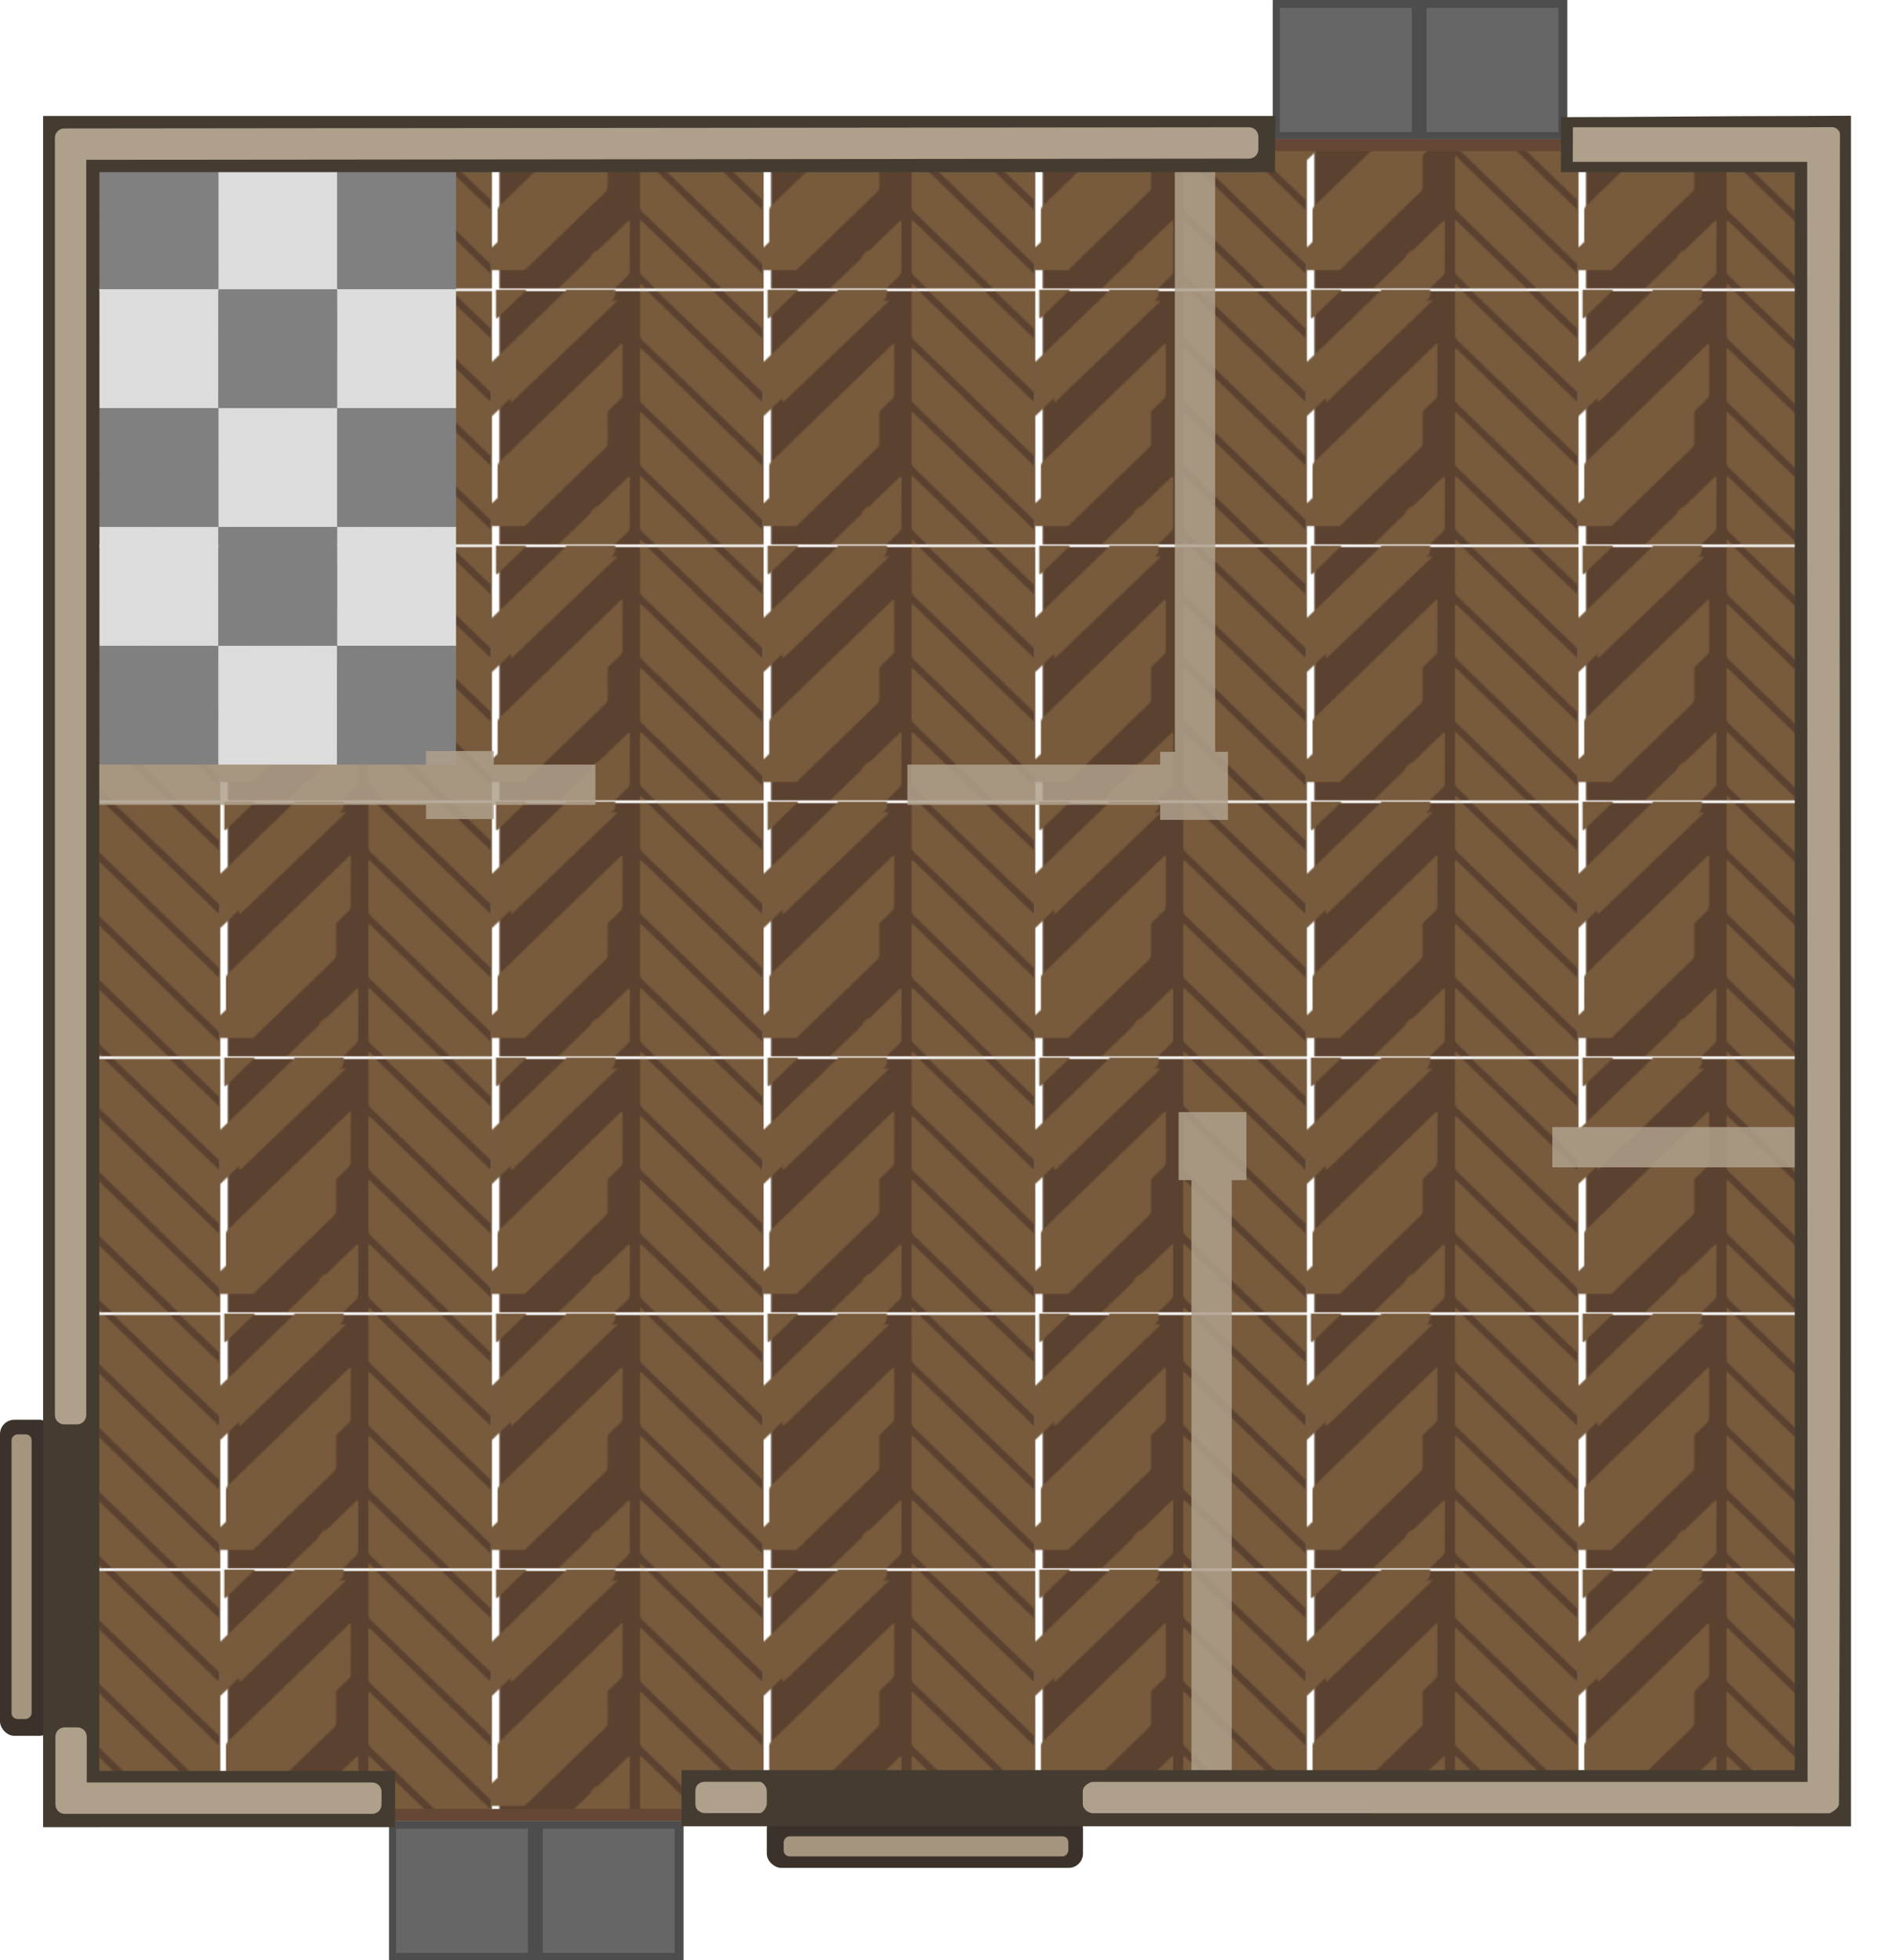 <?xml version="1.0" encoding="UTF-8" standalone="no"?>
<svg
   width="1333.091"
   height="1380.596"
   viewBox="0 0 352.714 365.283"
   version="1.1"
   id="svg8"
   xml:space="preserve"
   sodipodi:docname="red_house_floor_2.svg"
   inkscape:version="1.3.2 (091e20e, 2023-11-25, custom)"
   xmlns:inkscape="http://www.inkscape.org/namespaces/inkscape"
   xmlns:sodipodi="http://sodipodi.sourceforge.net/DTD/sodipodi-0.dtd"
   xmlns:xlink="http://www.w3.org/1999/xlink"
   xmlns="http://www.w3.org/2000/svg"
   xmlns:svg="http://www.w3.org/2000/svg"
   xmlns:rdf="http://www.w3.org/1999/02/22-rdf-syntax-ns#"
   xmlns:cc="http://creativecommons.org/ns#"
   xmlns:dc="http://purl.org/dc/elements/1.1/"><sodipodi:namedview
     id="namedview1"
     pagecolor="#ffffff"
     bordercolor="#000000"
     borderopacity="0.25"
     inkscape:showpageshadow="2"
     inkscape:pageopacity="0.0"
     inkscape:pagecheckerboard="0"
     inkscape:deskcolor="#d1d1d1"
     inkscape:document-units="px"
     inkscape:zoom="2.3619193"
     inkscape:cx="1004.268"
     inkscape:cy="791.51731"
     inkscape:window-width="1920"
     inkscape:window-height="1009"
     inkscape:window-x="-8"
     inkscape:window-y="-8"
     inkscape:window-maximized="1"
     inkscape:current-layer="g23-2" /><defs
     id="defs2"><inkscape:path-effect
       effect="fillet_chamfer"
       id="path-effect3"
       is_visible="true"
       lpeversion="1"
       nodesatellites_param="F,0,0,1,0,0,0,1 @ F,0,0,1,0,0,0,1 @ F,0,0,1,0,0,0,1 @ F,0,0,1,0,0,0,1 @ F,0,0,1,0,0,0,1 @ F,0,0,1,0,0,0,1 @ F,0,0,1,0,0,0,1 @ F,0,0,1,0,0,0,1 @ F,0,0,1,0,0,0,1 @ F,0,0,1,0,0,0,1 @ F,0,0,1,0,0,0,1 @ F,0,0,1,0,0,0,1 @ F,0,0,1,0,0,0,1 | F,0,0,1,0,0,0,1 @ F,0,0,1,0,0,0,1 @ F,0,0,1,0,0,0,1 @ F,0,0,1,0,0,0,1 @ F,0,0,1,0,0,0,1 @ F,0,0,1,0,0,0,1 @ F,0,0,1,0,0,0,1 @ F,0,0,1,0,0,0,1 @ F,0,0,1,0,0,0,1 @ F,0,0,1,0,0,0,1 @ F,0,0,1,0,0,0,1 @ F,0,0,1,0,0,0,1 @ F,0,0,1,0,0,0,1 @ F,0,0,1,0,0,0,1 @ F,0,0,1,0,1.428,0,1 @ F,0,0,1,0,0.538,0,1 @ F,0,0,1,0,0,0,1 @ F,0,0,1,0,0,0,1 @ F,0,0,1,0,0,0,1 | F,0,0,1,0,0,0,1 @ F,0,0,1,0,0,0,1 @ F,0,0,1,0,0,0,1 @ F,0,0,1,0,0,0,1 @ F,0,0,1,0,0,0,1 @ F,0,0,1,0,0,0,1 @ F,0,0,1,0,0,0,1 @ F,0,0,1,0,0,0,1 @ F,0,0,1,0,0,0,1 @ F,0,0,1,0,0,0,1 @ F,0,0,1,0,0,0,1 @ F,0,0,1,0,0,0,1"
       radius="0"
       unit="px"
       method="auto"
       mode="F"
       chamfer_steps="1"
       flexible="false"
       use_knot_distance="true"
       apply_no_radius="true"
       apply_with_radius="true"
       only_selected="false"
       hide_knots="false" /><pattern
       id="a"
       patternTransform="matrix(0.17,-0.17,0.17,0.17,-77.696,1663.466)"
       preserveAspectRatio="xMidYMid"
       xlink:href="#e" /><pattern
       id="e"
       height="340.158"
       patternTransform="translate(-79.604 1651.63)"
       patternUnits="userSpaceOnUse"
       preserveAspectRatio="xMidYMid"
       width="340.157"><g
         clip-path="url(#d)"
         transform="matrix(3.78 0 0 3.78 -577.188 -1759.015)"
         id="g21"><rect
           fill="#8a6c42"
           height="45"
           stroke="#675132"
           stroke-width="1.587"
           width="15"
           x="168.508"
           y="466.2"
           id="rect6" /><rect
           fill="#8a6c42"
           height="45"
           stroke="#675132"
           stroke-width="1.587"
           width="15"
           x="153.508"
           y="481.2"
           id="rect7" /><rect
           fill="#8a6c42"
           height="45"
           stroke="#675132"
           stroke-width="1.587"
           transform="rotate(-90)"
           width="15"
           x="-526.2"
           y="168.508"
           id="rect8" /><rect
           fill="#8a6c42"
           height="45"
           stroke="#675132"
           stroke-width="1.587"
           transform="rotate(-90)"
           width="15"
           x="-511.2"
           y="183.508"
           id="rect9" /><rect
           fill="#8a6c42"
           height="45"
           stroke="#675132"
           stroke-width="1.587"
           width="15"
           x="183.508"
           y="451.2"
           id="rect10" /><rect
           fill="#8a6c42"
           height="45"
           stroke="#675132"
           stroke-width="1.587"
           width="15"
           x="198.508"
           y="436.2"
           id="rect11" /><rect
           fill="#8a6c42"
           height="45"
           stroke="#675132"
           stroke-width="1.587"
           width="15"
           x="213.508"
           y="511.2"
           id="rect12" /><rect
           fill="#8a6c42"
           height="45"
           stroke="#675132"
           stroke-width="1.587"
           width="15"
           x="198.508"
           y="526.2"
           id="rect13" /><rect
           fill="#8a6c42"
           height="45"
           stroke="#675132"
           stroke-width="1.587"
           transform="rotate(-90)"
           width="15"
           x="-481.2"
           y="123.508"
           id="rect14" /><rect
           fill="#8a6c42"
           height="45"
           stroke="#675132"
           stroke-width="1.587"
           transform="rotate(-90)"
           width="15"
           x="-481.2"
           y="213.508"
           id="rect15" /><rect
           fill="#8a6c42"
           height="45"
           stroke="#675132"
           stroke-width="1.587"
           transform="rotate(-90)"
           width="15"
           x="-556.2"
           y="228.508"
           id="rect16" /><rect
           fill="#8a6c42"
           height="45"
           stroke="#675132"
           stroke-width="1.587"
           transform="rotate(-90)"
           width="15"
           x="-541.2"
           y="153.508"
           id="rect17" /><rect
           fill="#8a6c42"
           height="45"
           stroke="#675132"
           stroke-width="1.587"
           width="15"
           x="183.508"
           y="541.2"
           id="rect18" /><rect
           fill="#8a6c42"
           height="45"
           stroke="#675132"
           stroke-width="1.587"
           transform="rotate(-90)"
           width="15"
           x="-556.2"
           y="138.508"
           id="rect19" /><rect
           fill="#8a6c42"
           height="45"
           stroke="#675132"
           stroke-width="1.587"
           transform="rotate(-90)"
           width="15"
           x="-496.2"
           y="198.508"
           id="rect20" /><rect
           fill="#8a6c42"
           height="45"
           stroke="#675132"
           stroke-width="1.587"
           width="15"
           x="228.508"
           y="496.2"
           id="rect21" /></g></pattern><clipPath
       id="d"><rect
         height="90"
         width="90"
         x="152.714"
         y="465.406"
         id="rect5" /></clipPath><pattern
       inkscape:collect="always"
       xlink:href="#pattern40"
       preserveAspectRatio="xMidYMid"
       id="pattern41"
       patternTransform="matrix(0.265,0,0,0.265,-161.408,-136.787)" /><pattern
       patternUnits="userSpaceOnUse"
       width="190.856"
       height="179.085"
       patternTransform="translate(6.731,39.184)"
       preserveAspectRatio="xMidYMid"
       id="pattern40"><g
         id="g40"
         transform="matrix(3.78,0,0,3.78,-42019.614,-7691.691)"><rect
           style="fill:#5b412f;fill-opacity:1;stroke-width:0.1;paint-order:markers stroke fill"
           id="rect25"
           width="50.497"
           height="47.382"
           x="11117.689"
           y="2035.094"
           ry="0"
           clip-path="none" /><g
           id="g31"
           transform="translate(-32.233,-17.01)"><path
             id="path25"
             clip-path="none"
             style="display:inline;fill:#775b3c;fill-opacity:1;stroke-width:0.161;paint-order:markers stroke fill"
             d="m 15649.074,12907.391 h -29.798 c -0.27,0 -0.488,0.218 -0.488,0.489 v 9.121 c 0,0.27 0.217,0.487 0.488,0.487 h 31.286 c 0.27,0 0.488,-0.217 0.488,-0.487 v -8.237 z"
             transform="matrix(0.719,-0.695,-0.001,1,-68.72,13.177)" /><path
             id="path26"
             clip-path="none"
             style="display:inline;fill:#775b3c;fill-opacity:1;stroke-width:0.159;paint-order:markers stroke fill"
             d="m 15589.774,12828.789 h -12.528 c -0.268,0 -0.484,0.215 -0.484,0.483 v 9.128 c 0,0.268 0.215,0.483 0.482,0.483 h 27.113 z"
             transform="matrix(0.722,-0.692,-0.002,1,-68.72,13.177)" /><path
             id="path27"
             clip-path="none"
             style="display:inline;fill:#775b3c;fill-opacity:1;stroke-width:0.162;paint-order:markers stroke fill"
             d="m 15566.037,12839.533 v 7.005 c 0,0.272 0.219,0.491 0.491,0.491 h 10.312 z"
             transform="matrix(0.72,-0.694,8.1288466e-4,1,-68.72,13.177)" /><path
             id="path28"
             clip-path="none"
             style="display:inline;fill:#775b3c;fill-opacity:1;stroke-width:0.16;paint-order:markers stroke fill"
             d="m 15672.004,12956.397 c -0.08,-0.05 -0.171,-0.08 -0.272,-0.08 h -31.405 c -0.269,0 -0.486,0.217 -0.486,0.487 v 9.198 c 0,0.27 0.216,0.487 0.486,0.487 h 31.405 c 0.269,0 0.486,-0.217 0.486,-0.486 v -9.199 c 0,-0.168 -0.09,-0.317 -0.214,-0.404 z"
             transform="matrix(0.718,-0.696,-8.570542e-4,1,-68.72,13.177)" /><path
             id="path29"
             clip-path="none"
             style="display:inline;fill:#775b3c;fill-opacity:1;stroke-width:0.16;paint-order:markers stroke fill"
             d="m 15668.196,12962.801 c -0.08,-0.05 -0.171,-0.08 -0.272,-0.08 h -31.413 c -0.269,0 -0.487,0.217 -0.487,0.486 v 2.104 l 10.898,7.582 h 21.002 c 0.27,0 0.487,-0.217 0.487,-0.487 v -9.198 c 0,-0.169 -0.08,-0.317 -0.214,-0.404 z"
             transform="matrix(0.718,-0.696,-8.5748811e-4,1,-68.72,13.177)" /><path
             id="path30"
             clip-path="none"
             style="display:inline;fill:#775b3c;fill-opacity:1;stroke-width:0.16;paint-order:markers stroke fill"
             d="m 15652.139,12951.628 c -0.08,-0.05 -0.171,-0.08 -0.273,-0.08 h -18.491 l 14.635,10.172 h 3.856 c 0.27,0 0.487,-0.217 0.487,-0.487 v -9.199 c 0,-0.168 -0.08,-0.316 -0.214,-0.403 z"
             transform="matrix(0.719,-0.695,-8.5930845e-4,1,-68.72,13.177)" /><path
             id="path31"
             clip-path="none"
             style="display:inline;fill:#7a5938;fill-opacity:1;stroke-width:0.16;paint-order:markers stroke fill"
             d="m 15643.714,12951.324 c -0.08,-0.05 -0.17,-0.08 -0.271,-0.08 h -1.473 l 1.957,1.36 v -0.875 c 0,-0.168 -0.08,-0.315 -0.213,-0.402 z"
             transform="matrix(0.719,-0.695,-8.6026888e-4,1,-68.72,13.177)" /></g><g
           id="g38"
           transform="translate(-32.233,-17.01)"><path
             id="path32"
             clip-path="none"
             style="display:inline;fill:#775b3c;fill-opacity:1;stroke-width:0.136;paint-order:markers stroke fill"
             d="m 11177.478,2052.103 21.439,20.695 c 0.194,0.188 0.351,0.557 0.352,0.828 l 0.01,9.121 c 0,0.27 -0.155,0.336 -0.35,0.148 l -22.51,-21.728 c -0.194,-0.188 -0.351,-0.556 -0.352,-0.826 l -0.01,-8.238 z" /><path
             id="path33"
             clip-path="none"
             style="display:inline;fill:#775b3c;fill-opacity:1;stroke-width:0.135;paint-order:markers stroke fill"
             d="m 11189.696,2052.104 9.042,8.671 c 0.194,0.185 0.35,0.55 0.35,0.818 l 0.02,9.127 c 0,0.268 -0.154,0.334 -0.347,0.149 l -19.57,-18.765 z" /><path
             id="path34"
             clip-path="none"
             style="display:inline;fill:#775b3c;fill-opacity:1;stroke-width:0.137;paint-order:markers stroke fill"
             d="m 11199.321,2052.103 v 7.005 c 0,0.272 -0.158,0.339 -0.354,0.15 l -7.425,-7.155 z" /><path
             id="path35"
             clip-path="none"
             style="display:inline;fill:#775b3c;fill-opacity:1;stroke-width:0.136;paint-order:markers stroke fill"
             d="m 11176.192,2062.701 c 0.06,0 0.123,0.037 0.196,0.107 l 22.551,21.855 c 0.194,0.187 0.35,0.555 0.35,0.825 v 9.198 c 0,0.27 -0.155,0.337 -0.349,0.149 l -22.552,-21.856 c -0.193,-0.187 -0.349,-0.555 -0.349,-0.824 v -9.199 c 0,-0.168 0.06,-0.258 0.153,-0.255 z" /><path
             id="path36"
             clip-path="none"
             style="display:inline;fill:#775b3c;fill-opacity:1;stroke-width:0.136;paint-order:markers stroke fill"
             d="m 11176.19,2074.592 c 0.06,6e-4 0.122,0.035 0.195,0.105 l 22.563,21.857 c 0.193,0.187 0.35,0.556 0.35,0.825 v 2.104 l -7.821,-4e-4 -15.085,-14.613 c -0.194,-0.188 -0.35,-0.556 -0.351,-0.826 v -9.197 c 0,-0.169 0.06,-0.259 0.154,-0.255 z" /><path
             id="path37"
             clip-path="none"
             style="display:inline;fill:#775b3c;fill-opacity:1;stroke-width:0.136;paint-order:markers stroke fill"
             d="m 11176.189,2086.524 c 0.06,0 0.123,0.036 0.197,0.107 l 13.295,12.851 -10.514,6e-4 -2.773,-2.68 c -0.194,-0.188 -0.35,-0.555 -0.35,-0.826 v -9.199 c 0,-0.168 0.06,-0.257 0.153,-0.254 z" /><path
             id="path38"
             clip-path="none"
             style="display:inline;fill:#7a5938;fill-opacity:1;stroke-width:0.135;paint-order:markers stroke fill"
             d="m 11176.194,2098.353 c 0.05,0 0.122,0.036 0.195,0.106 l 1.06,1.022 -1.407,7e-4 v -0.875 c 0,-0.168 0.06,-0.257 0.153,-0.254 z" /></g></g></pattern><inkscape:path-effect
       effect="fill_between_many"
       method="originald"
       linkedpaths="#rect18794-7,0,1|"
       id="path-effect1" /></defs><g
     id="g5"
     transform="translate(-0.395,2.373)"><g
       id="g2879"
       transform="translate(50.811,30.887)"
       style="display:inline"><rect
         style="fill:#4d4d4d;stroke-width:0.482;stroke-opacity:0.576;paint-order:markers stroke fill;stop-color:#000000"
         id="rect2815"
         width="27.542"
         height="25.948"
         x="22.065"
         y="306.075" /><rect
         style="display:inline;fill:#666666;stroke-width:0.43;stroke-opacity:0.576;paint-order:markers stroke fill;stop-color:#000000"
         id="rect2815-5"
         width="24.573"
         height="23.151"
         x="23.387"
         y="307.542" /></g><g
       id="g2883"
       style="display:inline"
       transform="translate(50.811,30.785)"><rect
         style="display:inline;fill:#4d4d4d;stroke-width:0.482;stroke-opacity:0.576;paint-order:markers stroke fill;stop-color:#000000"
         id="rect2815-7"
         width="27.542"
         height="25.948"
         x="49.405"
         y="306.176" /><rect
         style="display:inline;fill:#666666;stroke-width:0.43;stroke-opacity:0.576;paint-order:markers stroke fill;stop-color:#000000"
         id="rect2815-5-1"
         width="24.573"
         height="23.151"
         x="50.728"
         y="307.643" /></g></g><g
     id="g1"
     transform="translate(51.982,-20.384)"><g
       id="g2879-4"
       transform="translate(163.093,-285.689)"
       style="display:inline"><rect
         style="fill:#4d4d4d;stroke-width:0.482;stroke-opacity:0.576;paint-order:markers stroke fill;stop-color:#000000"
         id="rect2815-8"
         width="27.542"
         height="25.948"
         x="22.065"
         y="306.075" /><rect
         style="display:inline;fill:#666666;stroke-width:0.43;stroke-opacity:0.576;paint-order:markers stroke fill;stop-color:#000000"
         id="rect2815-5-3"
         width="24.573"
         height="23.151"
         x="23.387"
         y="307.542" /></g><g
       id="g2883-7"
       style="display:inline"
       transform="translate(163.093,-285.792)"><rect
         style="display:inline;fill:#4d4d4d;stroke-width:0.482;stroke-opacity:0.576;paint-order:markers stroke fill;stop-color:#000000"
         id="rect2815-7-3"
         width="27.542"
         height="25.948"
         x="49.405"
         y="306.176" /><rect
         style="display:inline;fill:#666666;stroke-width:0.43;stroke-opacity:0.576;paint-order:markers stroke fill;stop-color:#000000"
         id="rect2815-5-1-2"
         width="24.573"
         height="23.151"
         x="50.728"
         y="307.643" /></g></g><rect
     style="fill:url(#pattern41);stroke:none;stroke-width:0.265"
     width="324.424"
     height="311.193"
     x="16.556"
     y="27.044"
     id="rect40" /><g
     id="g4"
     transform="translate(-91.078,-206.242)"><rect
       style="display:inline;fill:#808080;fill-opacity:1;stroke:none;stroke-width:0.463;stroke-linecap:round;stroke-linejoin:round"
       id="rect4472"
       width="22.151"
       height="22.151"
       x="153.901"
       y="282.294" /><rect
       style="display:inline;fill:#808080;fill-opacity:1;stroke:none;stroke-width:0.463;stroke-linecap:round;stroke-linejoin:round"
       id="rect4474"
       width="22.151"
       height="22.151"
       x="131.75"
       y="304.445" /><rect
       style="display:inline;fill:#dcdcdc;fill-opacity:1;stroke:none;stroke-width:0.463;stroke-linecap:round;stroke-linejoin:round"
       id="rect4476"
       width="22.151"
       height="22.151"
       x="153.901"
       y="304.445" /><rect
       style="display:inline;fill:#dcdcdc;fill-opacity:1;stroke:none;stroke-width:0.463;stroke-linecap:round;stroke-linejoin:round"
       id="rect4478"
       width="22.151"
       height="22.151"
       x="131.75"
       y="282.294" /><rect
       style="display:inline;fill:#808080;fill-opacity:1;stroke:none;stroke-width:0.463;stroke-linecap:round;stroke-linejoin:round"
       id="rect4482"
       width="22.151"
       height="22.151"
       x="109.599"
       y="282.294" /><rect
       style="display:inline;fill:#808080;fill-opacity:1;stroke:none;stroke-width:0.463;stroke-linecap:round;stroke-linejoin:round"
       id="rect4484-6"
       width="22.151"
       height="22.151"
       x="109.599"
       y="326.596" /><rect
       style="display:inline;fill:#dcdcdc;fill-opacity:1;stroke:none;stroke-width:0.463;stroke-linecap:round;stroke-linejoin:round"
       id="rect4486"
       width="22.151"
       height="22.151"
       x="109.599"
       y="304.445" /><rect
       style="display:inline;fill:#808080;fill-opacity:1;stroke:none;stroke-width:0.463;stroke-linecap:round;stroke-linejoin:round"
       id="rect4492"
       width="22.151"
       height="22.151"
       x="153.901"
       y="237.992" /><rect
       style="display:inline;fill:#808080;fill-opacity:1;stroke:none;stroke-width:0.463;stroke-linecap:round;stroke-linejoin:round"
       id="rect4494"
       width="22.151"
       height="22.151"
       x="131.75"
       y="260.143" /><rect
       style="display:inline;fill:#dcdcdc;fill-opacity:1;stroke:none;stroke-width:0.463;stroke-linecap:round;stroke-linejoin:round"
       id="rect4496"
       width="22.151"
       height="22.151"
       x="153.901"
       y="260.143" /><rect
       style="display:inline;fill:#dcdcdc;fill-opacity:1;stroke:none;stroke-width:0.463;stroke-linecap:round;stroke-linejoin:round"
       id="rect4498"
       width="22.151"
       height="22.151"
       x="131.75"
       y="237.992" /><rect
       style="display:inline;fill:#808080;fill-opacity:1;stroke:none;stroke-width:0.463;stroke-linecap:round;stroke-linejoin:round"
       id="rect4502"
       width="22.151"
       height="22.151"
       x="109.599"
       y="237.992" /><rect
       style="display:inline;fill:#dcdcdc;fill-opacity:1;stroke:none;stroke-width:0.463;stroke-linecap:round;stroke-linejoin:round"
       id="rect4506"
       width="22.151"
       height="22.151"
       x="109.599"
       y="260.143" /><rect
       style="display:inline;fill:#dcdcdc;fill-opacity:1;stroke:none;stroke-width:0.463;stroke-linecap:round;stroke-linejoin:round"
       id="rect4508-5"
       width="22.151"
       height="22.151"
       x="131.75"
       y="326.596" /><rect
       style="display:inline;fill:#808080;fill-opacity:1;stroke:none;stroke-width:0.463;stroke-linecap:round;stroke-linejoin:round"
       id="rect4484-9"
       width="22.151"
       height="22.151"
       x="153.901"
       y="326.596" /></g><rect
     style="fill:#3b332b;fill-opacity:1;stroke-width:0.97;stroke-linecap:square;stop-color:#000000"
     id="rect296"
     width="9.989"
     height="58.912"
     x="0"
     y="264.583"
     ry="2.686"
     rx="2.686" /><rect
     style="display:inline;fill:#a5947e;fill-opacity:1;stroke-width:0.223"
     id="rect18794-7-90-1-7-7-4"
     width="53.047"
     height="3.742"
     x="-320.355"
     y="2.15"
     ry="1.113"
     transform="rotate(-90)"
     rx="1.113" /><g
     id="g2"
     transform="translate(50.993,-19.222)" /><rect
     style="fill:#3b332b;fill-opacity:1;stroke-width:0.97;stroke-linecap:square;stop-color:#000000"
     id="rect296-8"
     width="9.989"
     height="58.912"
     x="-348.109"
     y="-201.787"
     ry="2.686"
     transform="matrix(0,-1,-1,0,0,0)"
     rx="2.686" /><rect
     style="display:inline;fill:#a5947e;fill-opacity:1;stroke-width:0.223"
     id="rect18794-7-90-1-7-7-4-2"
     width="53.047"
     height="3.742"
     x="146.015"
     y="-345.959"
     ry="1.113"
     rx="1.113"
     transform="scale(1,-1)" /><rect
     style="fill:#644835;fill-opacity:1;stroke-width:2.043;stop-color:#000000"
     id="rect12903-3-8"
     width="2.245"
     height="60.17"
     x="25.922"
     y="234.395"
     rx="0"
     ry="0"
     transform="matrix(0,1,1,0,0,0)" /><rect
     style="fill:#644835;fill-opacity:1;stroke-width:2.043;stop-color:#000000"
     id="rect22"
     width="2.245"
     height="60.17"
     x="337.115"
     y="69.736"
     rx="0"
     ry="0"
     transform="matrix(0,1,1,0,0,0)" /><g
     id="g23-2"
     style="opacity:0.85"
     transform="rotate(180,224.202,179.368)"><rect
       fill-opacity="0.906"
       height="7.517"
       stroke-width="0.292"
       transform="scale(-1)"
       width="45.919"
       x="-159.166"
       y="-148.701"
       id="rect129-8"
       style="display:inline;fill:#afa08c;fill-opacity:1" /><rect
       fill-opacity="0.906"
       height="7.517"
       stroke-width="0.512"
       transform="rotate(90)"
       width="114.437"
       x="28.239"
       y="-226.414"
       id="rect131-2"
       style="display:inline;opacity:1;fill:#afa08c;fill-opacity:1" /><rect
       style="fill:#afa08c;fill-opacity:1;stroke:none;stroke-width:2.256;stroke-opacity:0.906;stop-color:#000000"
       id="rect45559-1-0"
       width="12.683"
       height="12.636"
       x="-151.486"
       y="216.165"
       transform="rotate(-90)" /></g><g
     id="g23"
     style="opacity:0.85"
     transform="translate(-3.1176756e-7,1.162)"><rect
       fill-opacity="0.906"
       height="7.517"
       stroke-width="0.315"
       transform="scale(-1)"
       width="57.345"
       x="-226.414"
       y="-148.846"
       id="rect129"
       style="display:inline;fill:#afa08c;fill-opacity:1"
       inkscape:label="rect129" /><rect
       fill-opacity="0.906"
       height="7.517"
       stroke-width="0.512"
       transform="rotate(90)"
       width="114.437"
       x="28.239"
       y="-226.414"
       id="rect131"
       style="display:inline;opacity:1;fill:#afa08c;fill-opacity:1" /><rect
       style="fill:#afa08c;fill-opacity:1;stroke:none;stroke-width:2.256;stroke-opacity:0.906;stop-color:#000000"
       id="rect45559-1"
       width="12.683"
       height="12.636"
       x="-151.631"
       y="216.165"
       transform="rotate(-90)"
       inkscape:label="rect45559-1" /></g><g
     id="g6"
     style="opacity:0.85"><rect
       fill-opacity="0.906"
       height="7.517"
       stroke-width="0.421"
       transform="scale(-1)"
       width="63.783"
       x="-80.669"
       y="-150.008"
       id="rect123"
       style="display:inline;opacity:1;fill:#afa08c;fill-opacity:1"
       inkscape:label="rect123" /><rect
       fill-opacity="0.906"
       height="7.517"
       stroke-width="0.231"
       transform="scale(-1)"
       width="19.135"
       x="-110.945"
       y="-150.008"
       id="rect123-7"
       style="display:inline;opacity:1;fill:#afa08c;fill-opacity:1" /><rect
       style="opacity:1;fill:#afa08c;fill-opacity:1;stroke:none;stroke-width:2.256;stroke-opacity:0.906;stop-color:#000000"
       id="rect45559-1-6"
       width="12.683"
       height="12.636"
       x="-152.648"
       y="79.375"
       transform="rotate(-90)"
       inkscape:label="rect45559-1-6" /></g><path
     id="rect18794-2-0-4"
     style="display:inline;fill:#453c31;fill-opacity:1;stroke-width:0.684;stroke-miterlimit:4;stroke-dasharray:none"
     d="m 18.458,21.61 v 9.63e-4 H 8.029 V 340.52 H 18.5 v -0.009 h 55.127 V 330.041 H 18.5 V 32.08 H 334.411 V 153.27 h 10.47 V 32.094 c 0,0 -4.4e-4,-9.55 -4.4e-4,-10.47 l -3.2e-4,-0.057 -8.839,0.047 c -14.176,-0.007 -31.012,0.217 -45.196,0.218 0,0 -0.013,12.271 -0.013,10.244 l -53.293,0.004 0.117,-10.47 z M 334.411,150.266 v 179.623 H 126.982 v 10.47 h 207.43 v 0.006 h 10.47 v -75.844 h 0.001 l 0.002,-10.471 h -0.003 V 149.869 Z" /><path
     id="rect18794-7"
     style="fill:#afa08c;fill-opacity:1;stroke-width:0.298"
     d="m 12.089,23.942 c -0.011,0 -0.021,0.003 -0.032,0.003 h -0.088 c -0.963,0 -1.738,0.775 -1.738,1.738 V 263.714 c 0,0.963 0.775,1.738 1.738,1.738 h 2.365 c 0.963,0 1.738,-0.775 1.738,-1.738 V 29.783 l 216.653,-0.224 c 0.963,-9.96e-4 1.738,-0.775 1.738,-1.738 v -2.365 c 0,-0.963 -0.775,-1.739 -1.738,-1.738 z M 142.875,333.8 c 0.026,-0.749 -0.705,-1.732 -1.323,-1.738 l -10.247,-2e-5 c -0.633,0.02 -1.715,0.311 -1.738,1.738 v 2.365 c 0.01,1.426 1.295,1.713 1.738,1.738 l 10.247,3e-5 c 0.608,-0.035 1.343,-1.139 1.323,-1.738 m 58.874,0 c -0.014,0.923 0.944,1.692 1.852,1.757 l 137.3,0.004 c 0,0 1.738,-0.775 1.738,-1.738 0.484,-103.455 -0.059,-207.771 0.186,-311.222 0.002,-0.635 -0.78,-1.28 -1.415,-1.276 l -4.666,0.028 h -43.671 l -0.022,6.445 43.668,-4.15e-4 0.079,301.92 -133.196,-0.002 c -0.603,0.011 -1.851,0.796 -1.852,1.719 M 12.061,321.923 c -0.963,0 -1.738,0.775 -1.738,1.738 v 12.564 c 0,0.134 0.018,0.262 0.046,0.387 0.147,0.812 0.853,1.424 1.708,1.424 h 57.272 c 0.963,0 1.738,-0.775 1.738,-1.738 v -2.365 c 0,-0.963 -0.775,-1.738 -1.738,-1.738 H 16.164 v -8.534 c 0,-0.963 -0.775,-1.738 -1.738,-1.738 z"
     sodipodi:nodetypes="cssssssscsssscccccccccccccsscccccccssscssssscsss" /></svg>
